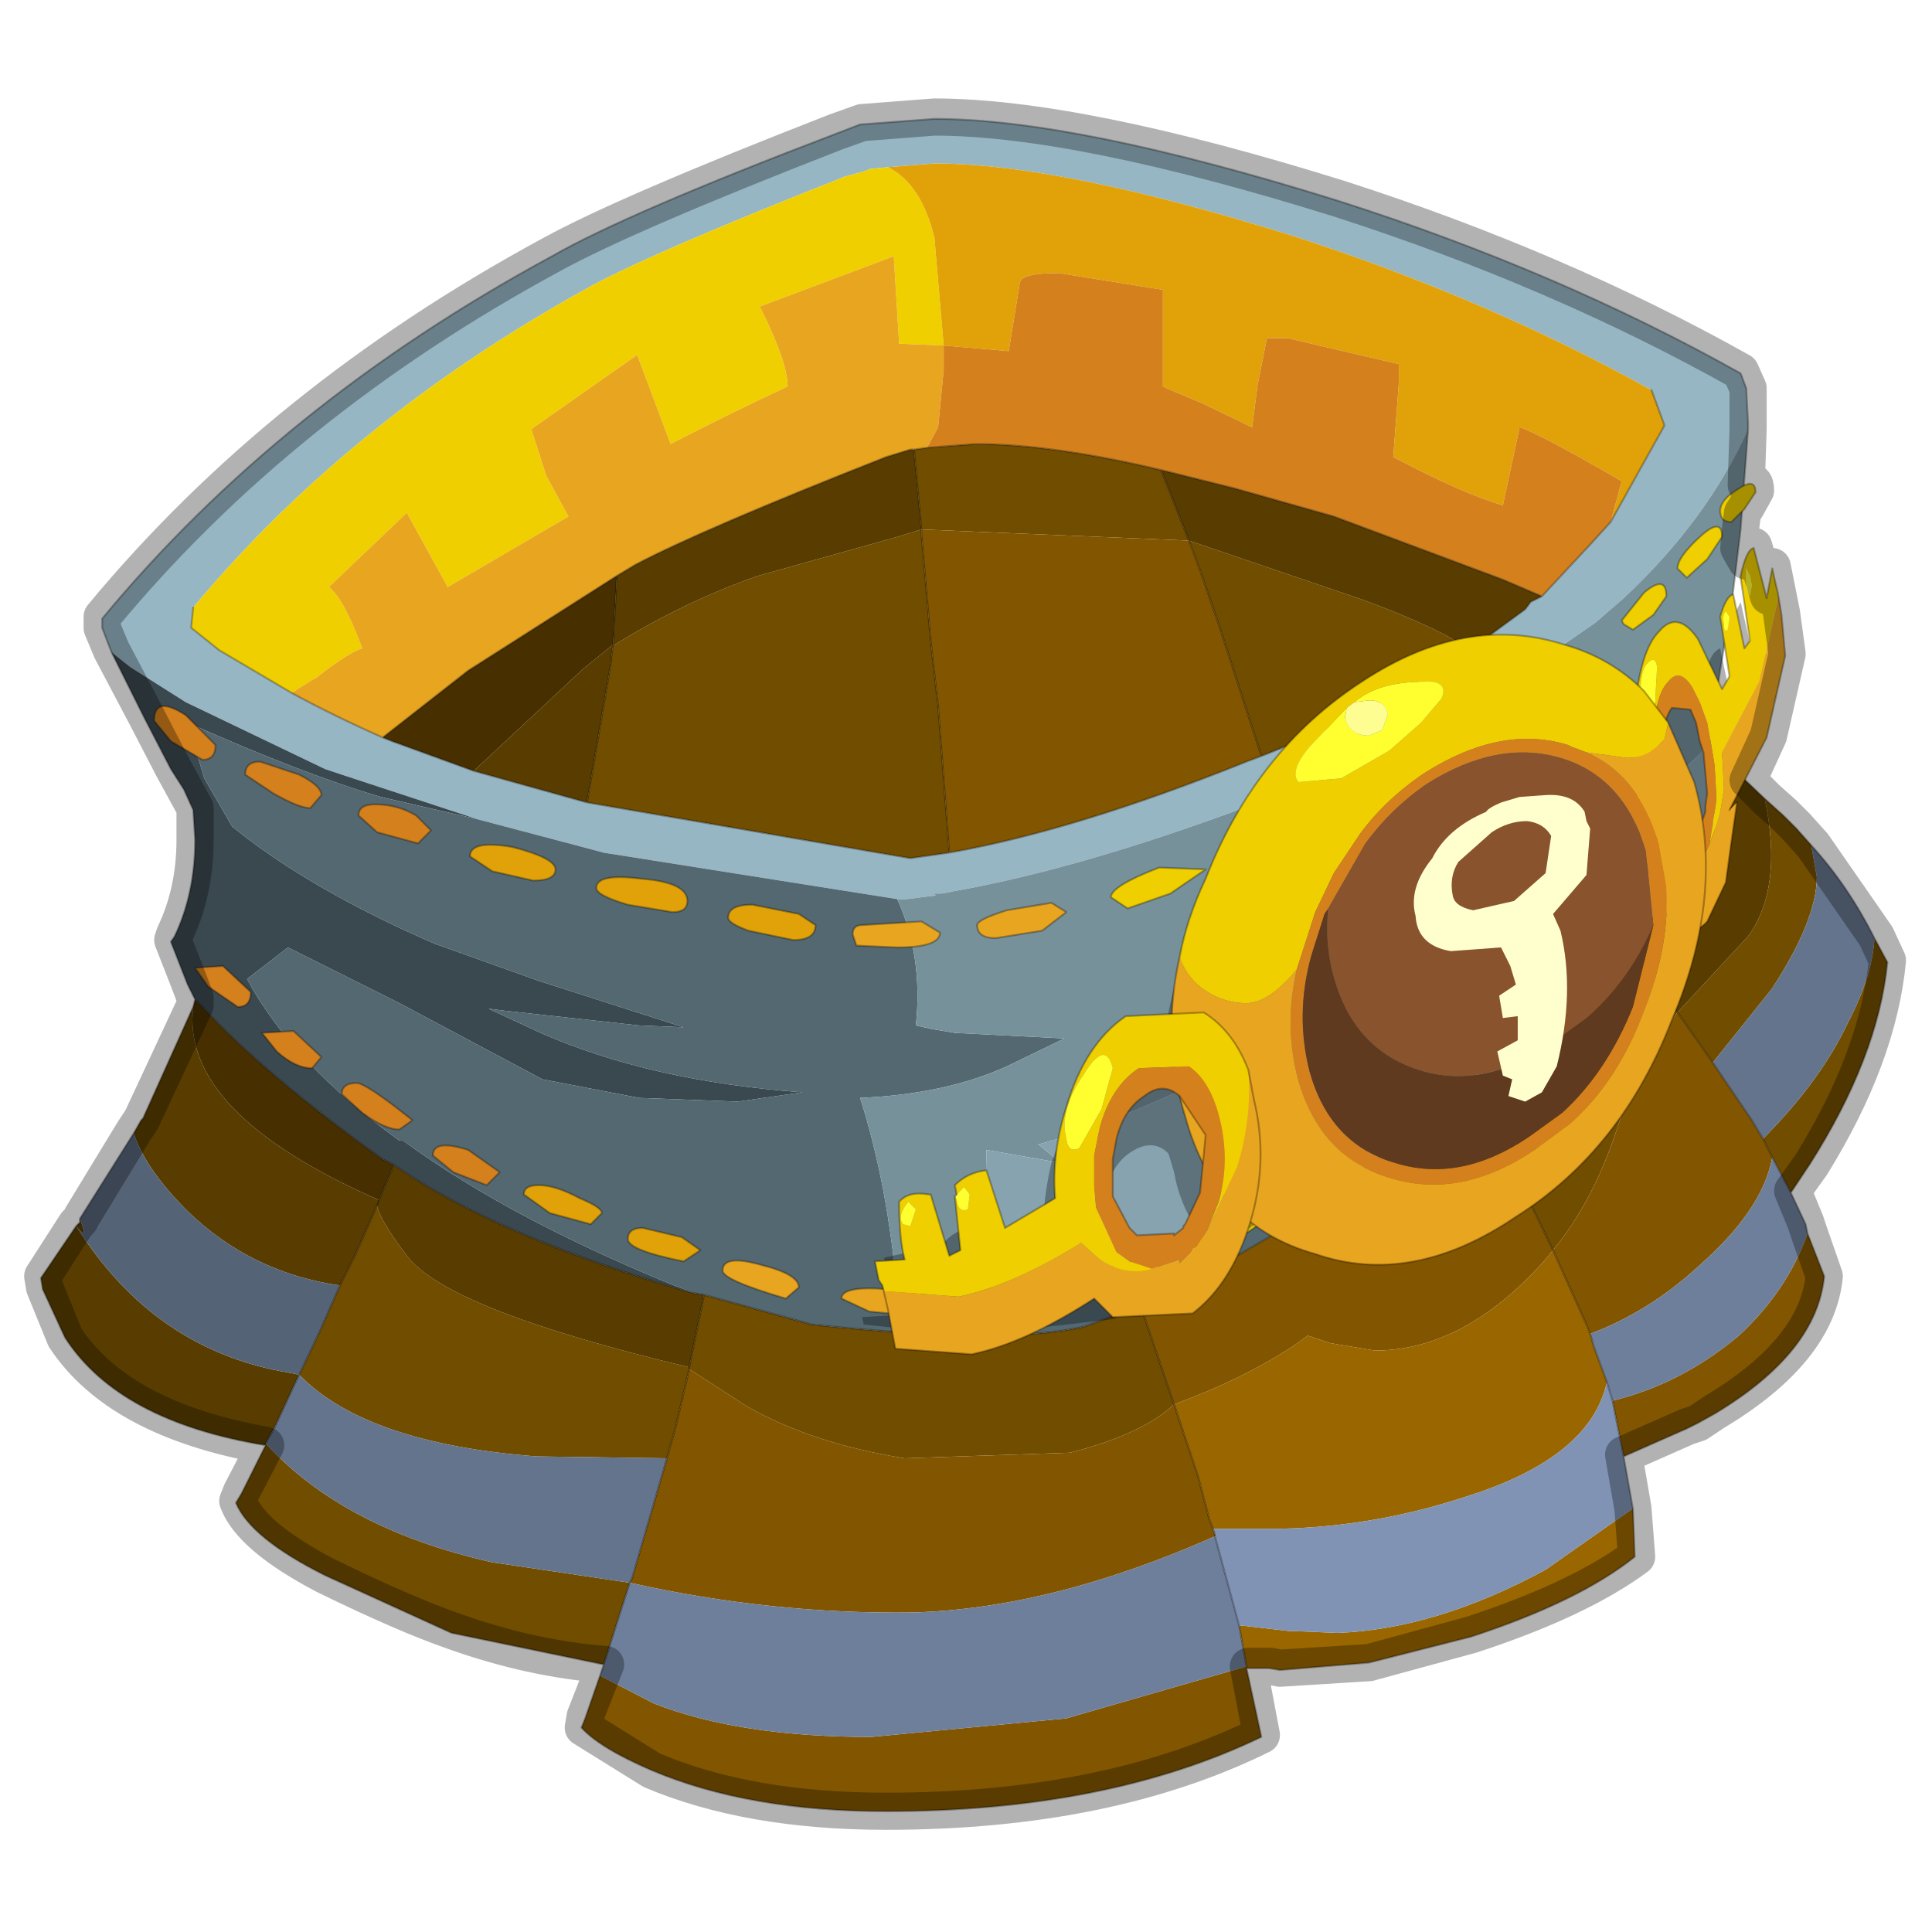 <?xml version="1.0" encoding="UTF-8" standalone="no"?>
<svg xmlns:xlink="http://www.w3.org/1999/xlink" height="520.0px" width="520.0px" xmlns="http://www.w3.org/2000/svg">
  <g transform="matrix(10.0, 0.0, 0.0, 10.0, 0.0, 0.0)">
    <use height="52.0" transform="matrix(1.0, 0.0, 0.0, 1.0, 0.0, 0.0)" width="52.0" xlink:href="#sprite0"/>
  </g>
  <defs>
    <g id="sprite0" transform="matrix(1.0, 0.0, 0.0, 1.0, 0.0, 0.0)">
      <use height="46.6" transform="matrix(1.0, 0.0, 0.0, 1.0, 0.65, 2.65)" width="50.65" xlink:href="#shape0"/>
      <use height="52.0" transform="matrix(1.0, 0.0, 0.0, 1.0, 0.0, 0.0)" width="52.0" xlink:href="#sprite1"/>
    </g>
    <g id="shape0" transform="matrix(1.0, 0.0, 0.0, 1.0, -0.65, -2.65)">
      <path d="M3.0 17.55 L2.75 16.9 2.75 16.7 2.75 16.65 Q7.55 10.85 14.85 6.9 16.85 5.75 22.5 3.6 L23.15 3.35 25.15 3.2 Q28.95 3.2 36.0 5.4 41.95 7.3 46.85 10.05 L47.0 10.45 47.05 11.4 47.05 11.55 Q45.95 14.0 43.7 16.1 L42.95 16.75 41.8 17.55 40.85 18.25 Q38.2 19.9 34.65 21.3 L34.25 21.45 Q29.3 23.35 25.6 24.0 L25.35 24.05 25.1 24.05 25.2 24.1 24.8 24.15 24.4 24.2 24.15 24.2 16.25 22.95 15.5 22.75 12.85 22.05 9.2 20.85 8.75 20.7 5.0 18.9 3.5 17.95 3.0 17.55 M23.9 4.5 L23.4 4.55 23.3 4.6 22.75 4.75 Q17.8 6.7 16.0 7.65 9.5 11.2 5.2 16.35 L5.15 16.85 5.15 16.9 5.9 17.5 7.85 18.65 Q8.95 19.25 10.3 19.85 L10.55 19.95 12.75 20.75 15.8 21.6 24.5 23.1 25.55 22.95 Q28.95 22.35 33.55 20.5 L33.95 20.35 Q37.15 19.1 39.55 17.5 L41.05 16.4 41.2 16.2 41.5 16.05 42.85 14.6 43.35 14.05 44.8 11.45 44.45 10.5 Q40.05 8.05 34.8 6.35 28.55 4.4 25.15 4.4 L23.9 4.5" fill="#96b6c4" fill-rule="evenodd" stroke="none"/>
      <path d="M5.2 16.35 Q9.5 11.2 16.0 7.65 17.8 6.7 22.75 4.75 L23.3 4.6 23.4 4.55 23.9 4.5 Q24.8 4.95 25.15 6.4 L25.4 9.3 24.2 9.25 24.05 6.8 24.05 6.9 20.45 8.25 Q21.2 9.75 21.2 10.4 19.6 11.15 18.05 11.95 L17.15 9.55 14.3 11.55 14.7 12.8 15.3 13.9 12.05 15.8 10.95 13.8 8.85 15.8 Q9.25 16.1 9.75 17.45 9.4 17.55 8.5 18.25 L8.4 18.3 7.85 18.65 5.9 17.5 5.15 16.9 5.15 16.85 5.2 16.35" fill="#efcf00" fill-rule="evenodd" stroke="none"/>
      <path d="M23.9 4.5 L25.15 4.4 Q28.55 4.4 34.8 6.35 40.05 8.05 44.45 10.5 L44.8 11.45 43.35 14.05 43.65 12.95 Q41.4 11.65 40.9 11.5 L40.45 13.6 Q39.4 13.3 37.5 12.3 L37.65 10.3 37.65 9.8 34.65 9.1 34.1 9.1 33.85 10.35 33.7 11.5 32.35 10.85 31.4 10.45 31.3 10.4 31.3 7.8 28.5 7.35 Q27.5 7.35 27.45 7.6 L27.15 9.45 25.4 9.3 25.15 6.4 Q24.8 4.95 23.9 4.5" fill="#e0a208" fill-rule="evenodd" stroke="none"/>
      <path d="M10.3 19.85 Q8.95 19.25 7.85 18.65 L8.4 18.3 8.5 18.25 Q9.4 17.55 9.75 17.45 9.25 16.1 8.85 15.8 L10.95 13.8 12.05 15.8 15.3 13.9 14.7 12.8 14.3 11.55 17.15 9.55 18.05 11.95 Q19.6 11.15 21.2 10.4 21.2 9.75 20.45 8.25 L24.05 6.9 24.05 6.8 24.2 9.25 25.4 9.3 25.4 9.95 25.25 11.5 24.95 12.05 24.6 12.1 24.5 12.1 23.85 12.3 Q18.9 14.25 17.1 15.2 L16.6 15.5 12.6 18.05 10.3 19.85" fill="#e8a520" fill-rule="evenodd" stroke="none"/>
      <path d="M43.35 14.05 L42.85 14.6 41.5 16.05 40.45 15.6 35.9 13.9 33.25 13.15 31.25 12.65 Q28.3 11.95 26.25 11.95 L24.95 12.05 25.25 11.5 25.4 9.95 25.4 9.3 27.15 9.45 27.45 7.6 Q27.5 7.35 28.5 7.35 L31.3 7.8 31.3 10.4 31.4 10.45 32.35 10.85 33.7 11.5 33.85 10.35 34.1 9.1 34.65 9.1 37.65 9.8 37.65 10.3 37.5 12.3 Q39.4 13.3 40.45 13.6 L40.9 11.5 Q41.4 11.65 43.65 12.95 L43.35 14.05" fill="#d4811d" fill-rule="evenodd" stroke="none"/>
      <path d="M47.5 21.5 L48.0 21.95 48.35 22.3 48.75 22.75 48.9 23.6 Q48.9 24.75 47.7 26.6 L46.1 28.6 45.15 27.25 47.05 25.2 Q48.0 23.9 47.5 21.5 M50.45 25.25 L50.8 25.9 Q50.55 28.45 48.7 31.35 L48.2 32.1 47.7 31.15 47.45 30.65 Q49.0 29.1 49.75 27.5 50.4 26.25 50.45 25.25 M16.25 44.8 L12.15 43.95 8.75 42.4 Q6.75 41.4 6.35 40.45 L6.5 40.2 7.15 38.9 7.15 38.85 Q9.25 41.15 13.25 42.05 L16.95 42.6 16.25 44.8 M39.55 17.5 Q37.15 19.1 33.95 20.35 L32.8 16.8 32.3 15.35 32.0 14.55 36.7 16.15 Q38.85 16.95 39.55 17.5 M25.55 22.95 L24.5 23.1 15.8 21.6 16.45 17.8 16.45 17.7 16.5 17.35 16.55 17.35 Q18.4 16.2 20.4 15.5 L24.15 14.45 24.8 14.25 24.6 12.1 24.95 12.05 26.25 11.95 Q28.3 11.95 31.25 12.65 L31.45 13.15 32.0 14.55 24.8 14.25 24.8 14.35 25.05 17.25 25.25 19.0 25.55 22.95 M40.0 29.25 L41.65 27.8 43.8 25.55 43.95 25.35 45.15 27.25 43.95 28.8 43.95 28.85 Q43.25 31.9 41.8 33.65 L41.05 32.1 39.6 29.6 40.0 29.25 M18.95 34.85 L20.95 35.4 21.85 35.65 Q27.1 36.2 29.2 35.7 L30.7 35.15 31.6 37.8 Q30.75 38.6 28.8 39.1 L24.35 39.25 Q21.85 38.85 20.1 37.85 L18.55 36.85 18.4 37.5 18.15 38.55 17.95 39.25 14.45 39.2 Q9.85 38.85 8.05 37.0 L8.15 36.8 8.6 35.85 9.15 34.6 9.2 34.5 9.55 33.8 10.15 32.45 Q10.2 32.8 10.95 33.8 12.05 35.25 18.55 36.8 L18.55 36.85 18.55 36.8 18.95 34.85" fill="#714d00" fill-rule="evenodd" stroke="none"/>
      <path d="M46.4 20.45 L47.5 21.5 Q48.0 23.9 47.05 25.2 L45.15 27.25 43.95 25.35 Q46.75 21.95 46.6 21.0 L46.55 20.85 46.4 20.45 M7.15 38.9 Q3.2 38.25 1.75 36.0 L1.15 34.7 1.1 34.4 2.05 33.0 2.15 32.9 2.15 32.8 Q2.4 33.45 2.05 33.0 4.15 36.35 7.8 36.95 L8.05 37.0 7.4 38.4 7.15 38.85 7.15 38.9 M3.6 30.5 L3.8 30.15 3.85 30.1 5.2 27.1 Q4.85 29.95 10.2 32.3 L10.6 31.35 Q13.4 33.3 18.65 34.8 L18.95 34.85 18.55 36.8 Q12.05 35.25 10.95 33.8 10.2 32.8 10.15 32.45 L9.55 33.8 9.2 34.5 9.15 34.6 Q6.75 34.25 5.05 32.6 3.9 31.45 3.6 30.5 M41.5 16.05 L41.2 16.2 41.05 16.4 39.55 17.5 Q38.85 16.95 36.7 16.15 L32.0 14.55 31.45 13.15 31.25 12.65 33.25 13.15 35.9 13.9 40.45 15.6 41.5 16.05 M15.8 21.6 L12.75 20.75 15.7 18.0 16.5 17.35 16.6 15.5 17.1 15.2 Q18.9 14.25 23.85 12.3 L24.5 12.1 24.6 12.1 24.8 14.25 24.15 14.45 20.4 15.5 Q18.4 16.2 16.55 17.35 L16.5 17.35 16.45 17.7 16.45 17.8 15.8 21.6 M10.2 32.3 L10.15 32.45 10.2 32.3" fill="#593d00" fill-rule="evenodd" stroke="none"/>
      <path d="M48.65 33.2 L49.1 34.35 Q48.9 36.4 46.15 38.05 L45.7 38.3 45.4 38.45 43.7 39.2 43.4 37.7 Q45.25 37.25 46.8 35.95 48.1 34.75 48.65 33.2 M33.55 44.9 L33.95 46.75 Q29.8 48.75 23.85 48.75 20.15 48.75 17.55 47.65 16.15 47.05 15.65 46.5 L15.75 46.25 16.15 45.1 17.6 45.85 Q19.9 46.75 23.45 46.75 L28.7 46.25 33.55 44.85 33.55 44.9 M33.95 20.35 L33.55 20.5 Q28.95 22.35 25.55 22.95 L25.25 19.0 25.05 17.25 24.8 14.35 24.8 14.25 32.0 14.55 32.3 15.35 32.8 16.8 33.95 20.35 M45.15 27.25 L46.1 28.6 47.15 30.15 47.45 30.65 47.7 31.15 Q47.45 32.55 45.75 34.05 44.4 35.3 42.8 35.9 L42.7 35.65 41.8 33.65 41.55 33.95 Q39.4 36.35 37.0 36.35 L35.8 36.15 35.2 35.95 34.85 36.2 Q33.5 37.1 31.6 37.8 L30.7 35.15 Q32.75 34.2 36.05 32.15 L39.6 29.6 41.05 32.1 41.8 33.65 Q43.25 31.9 43.95 28.85 L43.95 28.8 45.15 27.25 M16.95 42.6 L17.0 42.5 17.05 42.35 17.95 39.25 18.15 38.55 18.4 37.5 18.55 36.85 20.1 37.85 Q21.85 38.85 24.35 39.25 L28.8 39.1 Q30.75 38.6 31.6 37.8 L32.25 39.75 32.55 40.9 32.65 41.15 32.7 41.3 32.7 41.35 32.7 41.3 32.75 41.3 32.7 41.35 Q28.3 43.3 24.55 43.4 20.75 43.45 16.95 42.6 L17.7 42.65 16.95 42.6" fill="#825600" fill-rule="evenodd" stroke="none"/>
      <path d="M5.2 27.1 L5.25 26.9 5.3 26.95 5.45 27.1 Q7.1 28.9 10.3 31.2 L10.6 31.35 10.2 32.3 Q4.85 29.95 5.2 27.1 M12.75 20.75 L10.55 19.95 10.3 19.85 12.6 18.05 16.6 15.5 16.5 17.35 15.7 18.0 12.75 20.75" fill="#472f00" fill-rule="evenodd" stroke="none"/>
      <path d="M3.0 17.55 L3.5 17.95 5.0 18.9 8.75 20.7 9.2 20.85 12.85 22.05 10.25 21.45 Q8.2 20.85 5.05 19.45 L5.5 20.95 6.25 22.25 6.7 22.6 Q8.7 24.1 11.7 25.4 L14.5 26.4 18.4 27.65 17.2 27.6 13.55 27.2 13.15 27.15 14.55 27.8 Q17.5 29.1 21.6 29.4 L19.85 29.65 17.2 29.55 14.6 29.05 10.75 27.0 7.75 25.5 6.65 26.35 Q7.85 28.6 10.75 30.7 L10.85 30.7 Q13.85 32.9 18.65 34.8 13.4 33.3 10.6 31.35 L10.3 31.2 Q7.1 28.9 5.45 27.1 L5.3 26.95 5.25 26.9 5.05 26.5 4.6 25.35 4.7 25.2 Q5.25 24.05 5.25 22.6 L5.2 21.8 4.95 21.25 4.6 20.7 3.9 19.35 3.0 17.55" fill="#3a484f" fill-rule="evenodd" stroke="none"/>
      <path d="M12.85 22.05 L15.5 22.75 16.25 22.95 24.15 24.2 Q24.85 25.75 24.65 27.6 L25.1 27.7 25.7 27.8 28.65 27.95 27.1 28.7 Q25.45 29.45 23.15 29.55 23.9 31.9 24.15 34.85 L30.55 34.3 30.8 34.2 30.75 34.2 30.8 34.2 Q32.95 33.55 35.95 31.85 L39.6 29.55 40.0 29.25 39.6 29.6 36.05 32.15 Q32.75 34.2 30.7 35.15 L29.2 35.7 Q27.1 36.2 21.85 35.65 L20.95 35.4 18.95 34.85 18.65 34.8 Q13.85 32.9 10.85 30.7 L10.75 30.7 Q7.85 28.6 6.65 26.35 L7.75 25.5 10.75 27.0 14.6 29.05 17.2 29.55 19.85 29.65 21.6 29.4 Q17.5 29.1 14.55 27.8 L13.15 27.15 13.55 27.2 17.2 27.6 18.4 27.65 14.5 26.4 11.7 25.4 Q8.7 24.1 6.7 22.6 L6.25 22.25 5.5 20.95 5.05 19.45 Q8.2 20.85 10.25 21.45 L12.85 22.05" fill="#536871" fill-rule="evenodd" stroke="none"/>
      <path d="M24.15 24.2 L24.4 24.2 24.8 24.15 25.2 24.1 25.1 24.05 25.35 24.05 25.6 24.0 Q29.3 23.35 34.25 21.45 L34.65 21.3 Q38.2 19.9 40.85 18.25 L41.8 17.55 42.95 16.75 43.7 16.1 Q45.95 14.0 47.05 11.55 L46.85 14.25 46.65 15.9 46.25 18.35 46.1 19.05 46.05 19.3 45.9 19.9 45.8 20.25 44.8 21.2 42.55 23.15 Q39.4 25.75 33.5 28.55 29.75 30.35 27.95 30.8 L28.55 31.3 26.55 30.95 26.55 31.0 26.5 33.35 26.5 33.4 26.55 33.65 26.55 33.7 26.65 33.75 27.2 33.8 28.85 34.0 30.7 34.2 30.75 34.2 30.8 34.2 30.55 34.3 24.15 34.85 Q23.9 31.9 23.15 29.55 25.45 29.45 27.1 28.7 L28.65 27.95 25.7 27.8 25.1 27.7 24.65 27.6 Q24.85 25.75 24.15 24.2" fill="#77919b" fill-rule="evenodd" stroke="none"/>
      <path d="M46.05 19.3 L46.1 19.3 46.4 20.45 46.55 20.85 46.6 21.0 Q46.75 21.95 43.95 25.35 L43.8 25.55 41.65 27.8 40.0 29.25 39.6 29.55 35.95 31.85 Q32.95 33.55 30.8 34.2 L30.75 34.2 30.7 34.2 28.85 34.0 27.2 33.8 26.65 33.75 26.55 33.7 26.55 33.65 26.5 33.4 26.5 33.35 26.55 31.0 26.55 30.95 28.55 31.3 27.95 30.8 Q29.75 30.35 33.5 28.55 39.4 25.75 42.55 23.15 L44.8 21.2 45.8 20.25 45.9 19.9 46.05 19.3" fill="#87a3b0" fill-rule="evenodd" stroke="none"/>
      <path d="M48.75 22.75 Q49.75 23.85 50.45 25.25 50.4 26.25 49.75 27.5 49.0 29.1 47.45 30.65 L47.15 30.15 46.1 28.6 47.7 26.6 Q48.9 24.75 48.9 23.6 L48.75 22.75 M7.15 38.85 L7.4 38.4 8.05 37.0 Q9.85 38.85 14.45 39.2 L17.95 39.25 17.05 42.35 17.0 42.5 16.95 42.6 13.25 42.05 Q9.25 41.15 7.15 38.85" fill="#64748d" fill-rule="evenodd" stroke="none"/>
      <path d="M2.15 32.8 L3.6 30.5 Q3.9 31.45 5.05 32.6 6.75 34.25 9.15 34.6 L8.6 35.85 8.15 36.8 8.05 37.0 7.8 36.95 Q4.15 36.35 2.05 33.0 2.4 33.45 2.15 32.8" fill="#556377" fill-rule="evenodd" stroke="none"/>
      <path d="M48.2 32.1 L48.6 32.95 48.65 33.2 Q48.1 34.75 46.8 35.95 45.25 37.25 43.4 37.7 L43.25 37.2 42.9 36.25 42.8 35.9 Q44.4 35.3 45.75 34.05 47.45 32.55 47.7 31.15 L48.2 32.1 M16.15 45.1 L16.25 44.8 16.95 42.6 17.7 42.65 16.95 42.6 Q20.75 43.45 24.55 43.4 28.3 43.3 32.7 41.35 L33.35 43.75 33.55 44.85 28.7 46.25 23.45 46.75 Q19.9 46.75 17.6 45.85 L16.15 45.1" fill="#6e7f9c" fill-rule="evenodd" stroke="none"/>
      <path d="M43.95 40.6 L44.0 41.9 Q42.5 43.1 39.6 44.05 L36.85 44.75 34.45 44.95 34.15 44.9 33.55 44.9 33.55 44.85 33.35 43.75 33.4 43.75 34.7 43.9 34.8 43.9 36.0 43.95 Q38.65 43.85 41.6 42.25 L43.95 40.6 M41.8 33.65 L42.7 35.65 42.8 35.9 42.9 36.25 43.25 37.2 Q42.8 39.25 39.4 40.3 36.8 41.15 34.1 41.15 L32.65 41.15 32.55 40.9 32.25 39.75 31.6 37.8 Q33.5 37.1 34.85 36.2 L35.2 35.95 35.8 36.15 37.0 36.35 Q39.4 36.35 41.55 33.95 L41.8 33.65" fill="#996600" fill-rule="evenodd" stroke="none"/>
      <path d="M43.7 39.2 L43.95 40.6 41.6 42.25 Q38.65 43.85 36.0 43.95 L34.8 43.9 34.7 43.9 33.4 43.75 33.35 43.75 32.7 41.35 32.75 41.3 32.7 41.3 32.65 41.15 34.1 41.15 Q36.8 41.15 39.4 40.3 42.8 39.25 43.25 37.2 L43.4 37.7 43.7 39.2" fill="#8093b5" fill-rule="evenodd" stroke="none"/>
      <path d="M47.05 11.55 L47.05 11.4 47.0 10.45 46.85 10.05 Q41.95 7.3 36.0 5.4 28.95 3.2 25.15 3.2 L23.15 3.35 22.5 3.6 Q16.85 5.75 14.85 6.9 7.55 10.85 2.75 16.65 L2.75 16.7 2.75 16.9 3.0 17.55 M47.05 11.55 L46.85 14.25 46.65 15.9 46.25 18.35 46.1 19.05 46.05 19.3 M46.4 20.45 L47.5 21.5 48.0 21.95 48.35 22.3 48.75 22.75 Q49.75 23.85 50.45 25.25 L50.8 25.9 Q50.55 28.45 48.7 31.35 L48.2 32.1 48.6 32.95 48.65 33.2 49.1 34.35 Q48.9 36.4 46.15 38.05 L45.7 38.3 45.4 38.45 43.7 39.2 43.95 40.6 44.0 41.9 Q42.5 43.1 39.6 44.05 L36.85 44.75 34.45 44.95 34.15 44.9 33.55 44.9 33.95 46.75 Q29.8 48.75 23.85 48.75 20.15 48.75 17.55 47.65 16.15 47.05 15.65 46.5 L15.75 46.25 16.15 45.1 16.25 44.8 12.15 43.95 8.75 42.4 Q6.75 41.4 6.35 40.45 L6.5 40.2 7.15 38.9 Q3.2 38.25 1.75 36.0 L1.15 34.7 1.1 34.4 2.05 33.0 2.15 32.9 2.15 32.8 3.6 30.5 3.8 30.15 3.85 30.1 5.2 27.1 5.25 26.9 5.05 26.5 4.6 25.35 4.7 25.2 Q5.25 24.05 5.25 22.6 L5.2 21.8 4.95 21.25 4.6 20.7 3.9 19.35 3.0 17.55 M44.45 10.5 L44.8 11.45 43.35 14.05 42.85 14.6 41.5 16.05 41.2 16.2 41.05 16.4 39.55 17.5 Q37.15 19.1 33.95 20.35 L33.55 20.5 Q28.95 22.35 25.55 22.95 L24.5 23.1 15.8 21.6 12.75 20.75 10.55 19.95 10.3 19.85 Q8.95 19.25 7.85 18.65 L5.9 17.5 5.15 16.9 5.15 16.85 5.2 16.35 M24.95 12.05 L26.25 11.95 Q28.3 11.95 31.25 12.65 L33.25 13.15 35.9 13.9 40.45 15.6 41.5 16.05 M24.6 12.1 L24.95 12.05 M24.8 14.25 L24.6 12.1 24.5 12.1 23.85 12.3 Q18.9 14.25 17.1 15.2 L16.6 15.5 16.5 17.35 16.45 17.7 16.45 17.8 15.8 21.6 M24.8 14.25 L24.8 14.35 25.05 17.25 25.25 19.0 25.55 22.95 M16.6 15.5 L12.6 18.05 10.3 19.85 M32.0 14.55 L32.3 15.35 32.8 16.8 33.95 20.35 M31.25 12.65 L31.45 13.15 32.0 14.55 M40.0 29.25 L41.65 27.8 43.8 25.55 43.95 25.35 Q46.75 21.95 46.6 21.0 L46.55 20.85 46.4 20.45 M43.95 25.35 L45.15 27.25 46.1 28.6 47.15 30.15 47.45 30.65 47.7 31.15 48.2 32.1 M5.25 26.9 L5.3 26.95 5.45 27.1 Q7.1 28.9 10.3 31.2 L10.6 31.35 Q13.4 33.3 18.65 34.8 L18.95 34.85 20.95 35.4 21.85 35.65 Q27.1 36.2 29.2 35.7 L30.7 35.15 Q32.75 34.2 36.05 32.15 L39.6 29.6 40.0 29.25 M8.05 37.0 L8.15 36.8 8.6 35.85 9.15 34.6 9.2 34.5 9.55 33.8 10.15 32.45 10.2 32.3 M8.05 37.0 L7.4 38.4 7.15 38.85 7.15 38.9 M16.95 42.6 L17.0 42.5 17.05 42.35 17.95 39.25 M39.6 29.6 L41.05 32.1 41.8 33.65 42.7 35.65 42.8 35.9 42.9 36.25 43.25 37.2 43.4 37.7 43.7 39.2 M30.7 35.15 L31.6 37.8 32.25 39.75 32.55 40.9 32.65 41.15 M32.7 41.3 L32.7 41.35 33.35 43.75 33.55 44.85 33.55 44.9 M32.7 41.3 L32.65 41.15 M10.6 31.35 L10.2 32.3 M18.55 36.85 L18.4 37.5 18.15 38.55 17.95 39.25 M18.55 36.8 L18.55 36.85 M18.55 36.8 L18.95 34.85 M16.95 42.6 L16.25 44.8" fill="none" stroke="#000000" stroke-linecap="round" stroke-linejoin="round" stroke-opacity="0.302" stroke-width="0.05"/>
      <path d="M47.25 13.25 L46.95 13.7 46.6 14.05 Q46.3 14.05 46.3 13.75 46.3 13.45 46.8 13.15 47.25 12.85 47.25 13.25 M44.85 16.05 L44.5 16.55 43.95 16.95 43.7 16.8 43.65 16.7 44.25 15.95 Q44.85 15.45 44.85 16.05 M45.95 15.05 L45.4 15.55 45.15 15.3 Q45.15 15.0 45.75 14.45 46.35 13.9 46.35 14.45 L45.95 15.05 M32.45 23.4 L31.5 24.05 30.35 24.45 29.9 24.15 Q29.9 23.85 31.2 23.35 L32.45 23.4 M34.9 31.85 Q34.9 31.55 35.75 31.2 36.5 30.8 36.5 31.2 35.6 32.15 35.15 32.15 L34.9 31.85 M30.55 34.65 L29.7 34.8 Q29.35 34.8 29.35 34.55 29.35 34.25 30.25 34.0 31.2 33.75 31.2 34.15 L30.55 34.65 M32.25 33.65 L32.2 33.5 Q32.2 33.3 33.15 32.8 34.1 32.35 34.1 32.8 32.8 33.75 32.4 33.75 L32.25 33.65" fill="#efcf00" fill-rule="evenodd" stroke="none"/>
      <path d="M10.15 22.4 L9.65 21.95 Q9.65 21.65 10.1 21.65 10.7 21.65 11.2 21.95 L11.6 22.35 11.25 22.7 10.15 22.4 M7.0 20.5 L8.05 20.85 Q8.65 21.15 8.65 21.4 L8.35 21.75 Q8.05 21.75 7.35 21.35 L6.6 20.85 Q6.6 20.5 7.0 20.5 M4.6 19.95 L4.15 19.4 Q4.15 18.7 5.0 19.25 L5.8 20.05 Q5.8 20.45 5.45 20.45 L4.6 19.95 M6.4 27.1 L5.6 26.55 5.25 26.05 6.0 26.0 6.75 26.7 Q6.75 27.1 6.4 27.1 M8.4 28.75 Q7.95 28.75 7.45 28.3 L7.05 27.8 7.9 27.75 8.65 28.45 8.4 28.75 M9.2 29.45 Q9.2 29.15 9.6 29.15 9.85 29.15 11.1 30.15 L10.75 30.4 Q10.35 30.4 9.75 29.95 L9.2 29.45 M13.45 31.55 L13.1 31.9 12.2 31.55 11.65 31.1 Q11.65 30.65 12.6 30.95 L13.45 31.55" fill="#d4811d" fill-rule="evenodd" stroke="none"/>
      <path d="M13.8 22.8 Q14.95 23.1 14.95 23.4 14.95 23.7 14.35 23.7 L13.25 23.45 12.65 23.05 Q12.65 22.6 13.8 22.8 M18.1 24.55 L16.9 24.35 Q16.05 24.1 16.05 23.9 16.05 23.5 17.25 23.65 18.5 23.75 18.5 24.25 18.5 24.55 18.1 24.55 M19.6 24.7 Q19.6 24.35 20.25 24.35 L21.5 24.6 21.95 24.9 Q21.95 25.3 21.35 25.3 L20.15 25.05 Q19.6 24.85 19.6 24.7 M15.9 32.95 L14.8 32.65 14.1 32.15 Q14.1 31.9 14.5 31.9 14.95 31.9 15.6 32.25 16.2 32.5 16.2 32.65 L15.9 32.95 M18.85 33.65 L18.4 33.95 Q16.9 33.65 16.9 33.35 16.9 33.05 17.3 33.05 L18.35 33.3 18.85 33.65" fill="#e0a208" fill-rule="evenodd" stroke="none"/>
      <path d="M23.2 24.9 L24.8 24.8 25.3 25.1 Q25.3 25.5 24.15 25.5 L23.05 25.45 22.95 25.15 Q22.95 24.9 23.2 24.9 M28.7 24.55 L28.05 25.05 26.8 25.25 Q26.3 25.25 26.3 24.9 26.3 24.75 27.1 24.5 L28.3 24.3 28.7 24.55 M22.65 34.95 Q22.65 34.6 23.9 34.7 25.1 34.8 25.1 35.05 25.1 35.4 24.5 35.4 L23.4 35.3 22.65 34.95 M21.5 34.65 L21.15 34.95 Q19.45 34.45 19.45 34.2 19.45 33.75 20.5 34.05 21.5 34.3 21.5 34.65 M27.75 34.85 L27.15 35.3 26.25 35.45 Q25.9 35.45 25.9 35.25 25.9 35.0 26.55 34.8 L27.5 34.65 27.75 34.85" fill="#e8a520" fill-rule="evenodd" stroke="none"/>
      <path d="M10.15 22.4 L9.65 21.95 Q9.65 21.65 10.1 21.65 10.7 21.65 11.2 21.95 L11.6 22.35 11.25 22.7 10.15 22.4 M13.8 22.8 Q14.95 23.1 14.95 23.4 14.95 23.7 14.35 23.7 L13.25 23.45 12.65 23.05 Q12.65 22.6 13.8 22.8 M18.1 24.55 L16.9 24.35 Q16.05 24.1 16.05 23.9 16.05 23.5 17.25 23.65 18.5 23.75 18.5 24.25 18.5 24.55 18.1 24.55 M23.2 24.9 L24.8 24.8 25.3 25.1 Q25.3 25.5 24.15 25.5 L23.05 25.45 22.95 25.15 Q22.95 24.9 23.2 24.9 M19.6 24.7 Q19.6 24.35 20.25 24.35 L21.5 24.6 21.95 24.9 Q21.95 25.3 21.35 25.3 L20.15 25.05 Q19.6 24.85 19.6 24.7 M28.7 24.55 L28.05 25.05 26.8 25.25 Q26.3 25.25 26.3 24.9 26.3 24.75 27.1 24.5 L28.3 24.3 28.7 24.55 M47.25 13.25 L46.95 13.7 46.6 14.05 Q46.3 14.05 46.3 13.75 46.3 13.45 46.8 13.15 47.25 12.85 47.25 13.25 M44.85 16.05 L44.5 16.55 43.95 16.95 43.7 16.8 43.65 16.7 44.25 15.95 Q44.85 15.45 44.85 16.05 M45.95 15.05 L45.4 15.55 45.15 15.3 Q45.15 15.0 45.75 14.45 46.35 13.9 46.35 14.45 L45.95 15.05 M32.45 23.4 L31.5 24.05 30.35 24.45 29.9 24.15 Q29.9 23.85 31.2 23.35 L32.45 23.4 M7.0 20.5 L8.05 20.85 Q8.65 21.15 8.65 21.4 L8.35 21.75 Q8.05 21.75 7.35 21.35 L6.6 20.85 Q6.6 20.5 7.0 20.5 M4.6 19.95 L4.15 19.4 Q4.15 18.7 5.0 19.25 L5.8 20.05 Q5.8 20.45 5.45 20.45 L4.6 19.95 M6.4 27.1 L5.6 26.55 5.25 26.05 6.0 26.0 6.75 26.7 Q6.75 27.1 6.4 27.1 M8.4 28.75 Q7.95 28.75 7.45 28.3 L7.05 27.8 7.9 27.75 8.65 28.45 8.4 28.75 M9.2 29.45 Q9.2 29.15 9.6 29.15 9.85 29.15 11.1 30.15 L10.75 30.4 Q10.35 30.4 9.75 29.95 L9.2 29.45 M34.9 31.85 Q34.9 31.55 35.75 31.2 36.5 30.8 36.5 31.2 35.6 32.15 35.15 32.15 L34.9 31.85 M30.55 34.65 L29.7 34.8 Q29.35 34.8 29.35 34.55 29.35 34.25 30.25 34.0 31.2 33.75 31.2 34.15 L30.55 34.65 M32.25 33.65 L32.2 33.5 Q32.2 33.3 33.15 32.8 34.1 32.35 34.1 32.8 32.8 33.75 32.4 33.75 L32.25 33.65 M22.65 34.95 Q22.65 34.6 23.9 34.7 25.1 34.8 25.1 35.05 25.1 35.4 24.5 35.4 L23.4 35.3 22.65 34.95 M21.5 34.65 L21.15 34.95 Q19.45 34.45 19.45 34.2 19.45 33.75 20.5 34.05 21.5 34.3 21.5 34.65 M27.75 34.85 L27.15 35.3 26.25 35.45 Q25.9 35.45 25.9 35.25 25.9 35.0 26.55 34.8 L27.5 34.65 27.75 34.85 M15.9 32.95 L14.8 32.65 14.1 32.15 Q14.1 31.9 14.5 31.9 14.95 31.9 15.6 32.25 16.2 32.5 16.2 32.65 L15.9 32.95 M13.45 31.55 L13.1 31.9 12.2 31.55 11.65 31.1 Q11.65 30.65 12.6 30.95 L13.45 31.55 M18.85 33.65 L18.4 33.95 Q16.9 33.65 16.9 33.35 16.9 33.05 17.3 33.05 L18.35 33.3 18.85 33.65" fill="none" stroke="#000000" stroke-linecap="round" stroke-linejoin="round" stroke-opacity="0.302" stroke-width="0.05"/>
      <path d="M31.45 27.25 Q31.65 26.2 32.15 25.15 33.5 21.7 36.35 19.85 39.15 18.0 41.75 18.85 42.85 19.15 43.75 19.9 43.9 18.9 44.3 18.5 44.8 17.9 45.35 18.65 L45.95 20.0 46.2 19.7 45.95 18.0 Q46.05 17.55 46.3 17.45 L46.6 18.9 46.8 18.75 46.5 16.95 46.5 16.9 46.85 16.2 47.15 17.55 47.4 16.8 47.45 17.25 47.6 18.0 47.7 18.4 47.05 20.25 Q46.8 21.15 45.75 22.7 L45.6 23.0 45.55 22.85 45.5 21.7 45.4 21.4 45.3 20.85 45.15 20.6 44.65 20.55 44.5 20.85 44.6 20.95 45.3 22.6 45.45 23.2 44.0 25.3 41.15 27.8 37.9 30.3 34.2 32.65 32.95 33.55 31.75 34.2 32.0 33.65 32.2 33.05 Q31.75 32.4 31.6 31.55 L31.45 31.05 31.4 31.0 Q31.0 30.65 30.45 31.0 29.9 31.35 29.75 32.15 L29.6 32.7 29.6 33.25 29.6 33.7 Q29.75 34.25 30.05 34.6 L30.3 34.8 30.7 34.9 30.0 35.5 26.1 35.95 23.25 35.65 23.2 35.45 24.05 35.4 23.85 34.5 23.8 33.85 24.7 33.65 24.75 33.65 25.2 35.35 25.55 35.2 Q25.4 34.75 25.4 33.7 L25.4 33.65 25.4 33.45 Q25.75 33.05 26.25 33.05 L26.7 34.6 28.1 33.75 Q28.0 32.55 28.3 31.3 28.85 29.6 30.0 28.9 30.6 28.4 31.2 28.45 L31.45 27.25" fill="#000000" fill-opacity="0.302" fill-rule="evenodd" stroke="none"/>
      <path d="M44.05 21.5 L44.0 19.1 Q44.15 17.5 44.65 17.0 45.15 16.4 45.7 17.2 L46.35 18.55 46.55 18.2 46.3 16.6 Q46.45 16.05 46.65 16.0 L46.95 17.45 47.1 17.25 46.85 15.55 46.85 15.5 Q47.0 14.8 47.2 14.75 L47.55 16.1 47.7 15.3 47.8 15.75 47.85 15.95 47.85 16.15 47.35 18.35 46.35 20.25 46.4 21.25 46.3 21.85 46.2 22.2 46.0 22.75 46.1 22.2 46.1 22.1 46.15 21.85 46.2 21.5 46.15 20.6 46.05 20.0 45.95 19.45 45.75 18.9 45.55 18.5 Q45.2 17.95 44.9 18.35 44.55 18.7 44.5 19.8 44.35 20.8 44.55 21.8 L44.6 22.05 Q44.75 22.9 45.05 23.3 L45.35 23.5 Q45.05 23.6 44.65 23.15 L44.6 23.1 Q44.25 22.55 44.05 21.5 M46.5 16.95 L46.55 16.6 46.45 16.45 Q46.35 16.55 46.4 16.8 46.4 17.05 46.5 16.95 M47.1 16.05 L47.15 15.75 47.1 15.5 47.0 15.3 47.0 15.8 47.05 15.95 47.1 16.05 M44.15 18.75 L44.1 19.7 44.1 19.9 44.25 19.95 44.55 18.9 44.6 17.95 Q44.55 17.6 44.3 17.9 44.15 18.1 44.15 18.75" fill="#efcf00" fill-rule="evenodd" stroke="none"/>
      <path d="M47.1 16.05 L47.05 15.95 47.0 15.8 47.0 15.3 47.1 15.5 47.15 15.75 47.1 16.05 M46.5 16.95 Q46.4 17.05 46.4 16.8 46.35 16.55 46.45 16.45 L46.55 16.6 46.5 16.95 M44.15 18.75 Q44.15 18.1 44.3 17.9 44.55 17.6 44.6 17.95 L44.55 18.9 44.25 19.95 44.1 19.9 44.1 19.7 44.15 18.75" fill="#ffff2f" fill-rule="evenodd" stroke="none"/>
      <path d="M45.35 23.5 L45.05 23.3 Q44.75 22.9 44.6 22.05 L44.55 21.8 Q44.35 20.8 44.5 19.8 44.55 18.7 44.9 18.35 45.2 17.95 45.55 18.5 L45.75 18.9 45.95 19.45 46.05 20.0 46.15 20.6 46.2 21.5 46.15 21.85 46.1 22.1 46.1 22.2 46.0 22.75 45.7 23.4 45.75 23.5 Q45.7 23.45 45.6 23.55 L45.55 23.55 45.35 23.5 M45.5 19.1 L45.0 19.05 Q44.8 19.3 44.7 20.05 L44.8 21.55 44.9 21.95 Q44.95 22.4 45.15 22.6 L45.4 22.8 45.45 22.75 45.45 22.8 45.6 22.75 45.6 22.7 45.9 21.85 45.9 21.7 45.95 21.35 45.85 20.25 45.75 19.95 45.65 19.45 45.5 19.1" fill="#d4811d" fill-rule="evenodd" stroke="none"/>
      <path d="M44.05 21.5 Q44.25 22.55 44.6 23.1 L44.65 23.15 Q45.05 23.6 45.35 23.5 L45.55 23.55 45.6 23.55 Q45.7 23.45 45.75 23.5 L45.7 23.4 46.0 22.75 46.2 22.2 46.3 21.85 46.4 21.25 46.35 20.25 47.35 18.35 47.85 16.15 47.85 15.95 47.95 16.55 48.05 17.65 47.55 19.85 46.55 21.8 46.75 21.6 46.6 22.65 46.45 23.75 45.95 24.8 Q45.45 25.35 44.9 24.7 L44.65 24.15 Q44.3 23.45 44.1 22.25 L44.05 21.5" fill="#e8a520" fill-rule="evenodd" stroke="none"/>
      <path d="M47.85 15.95 L47.8 15.75 47.7 15.3 47.55 16.1 47.2 14.75 Q47.0 14.8 46.85 15.5 L46.85 15.55 47.1 17.25 46.95 17.45 46.65 16.0 Q46.45 16.05 46.3 16.6 L46.55 18.2 46.35 18.55 45.7 17.2 Q45.15 16.4 44.65 17.0 44.15 17.5 44.0 19.1 L44.05 21.5 M47.85 15.95 L47.95 16.55 48.05 17.65 47.55 19.85 46.55 21.8 M46.75 21.6 L46.6 22.65 46.45 23.75 45.95 24.8 Q45.45 25.35 44.9 24.7 L44.65 24.15 Q44.3 23.45 44.1 22.25 L44.05 21.5 M45.5 19.1 L45.0 19.05 Q44.8 19.3 44.7 20.05 L44.8 21.55 44.9 21.95 Q44.95 22.4 45.15 22.6 L45.4 22.8 45.45 22.75 45.45 22.8 45.6 22.75 45.6 22.7 45.9 21.85 45.9 21.7 45.95 21.35 45.85 20.25 45.75 19.95 45.65 19.45 45.5 19.1" fill="none" stroke="#000000" stroke-linecap="round" stroke-linejoin="round" stroke-opacity="0.302" stroke-width="0.05"/>
      <path d="M36.45 18.9 L36.25 19.05 35.25 20.1 Q34.7 20.75 34.95 21.05 L36.1 20.95 37.4 20.2 38.25 19.45 38.8 18.8 Q39.0 18.3 38.3 18.35 37.1 18.35 36.45 18.9 M42.7 20.25 L42.3 20.1 42.2 20.05 Q40.4 19.5 38.35 20.8 37.3 21.5 36.6 22.45 L35.9 23.5 35.4 24.55 34.9 26.1 Q34.15 27.0 33.55 27.0 32.9 27.0 32.35 26.6 31.9 26.25 31.75 25.75 31.95 24.7 32.45 23.65 33.8 20.2 36.65 18.35 39.45 16.5 42.1 17.35 43.35 17.7 44.25 18.6 L44.9 19.45 44.8 19.9 44.6 20.1 Q44.25 20.4 43.8 20.4 L42.7 20.25" fill="#efcf00" fill-rule="evenodd" stroke="none"/>
      <path d="M36.45 18.9 Q37.1 18.35 38.3 18.35 39.0 18.3 38.8 18.8 L38.25 19.45 37.4 20.2 36.1 20.95 34.95 21.05 Q34.7 20.75 35.25 20.1 L36.25 19.05 36.2 19.3 Q36.3 19.8 36.85 19.8 L37.2 19.65 37.35 19.25 Q37.3 18.85 36.85 18.85 L36.45 18.9" fill="#ffff2f" fill-rule="evenodd" stroke="none"/>
      <path d="M36.25 19.05 L36.45 18.9 36.85 18.85 Q37.3 18.85 37.35 19.25 L37.2 19.65 36.85 19.8 Q36.3 19.8 36.2 19.3 L36.25 19.05" fill="#fefd92" fill-rule="evenodd" stroke="none"/>
      <path d="M35.75 24.45 L35.65 24.6 35.3 25.7 Q34.85 27.3 35.25 28.85 35.8 30.8 37.55 31.3 39.3 31.85 41.15 30.6 L42.05 29.95 Q43.25 28.85 43.95 27.1 L44.5 24.9 44.3 22.9 Q43.7 20.9 42.0 20.4 40.3 19.9 38.4 21.1 37.45 21.75 36.75 22.7 L35.75 24.45 M34.9 26.1 L35.4 24.55 35.9 23.5 36.6 22.45 Q37.3 21.5 38.35 20.8 40.4 19.5 42.2 20.05 L42.3 20.1 42.7 20.25 Q44.1 20.85 44.65 22.7 L44.85 23.85 Q44.95 25.45 44.25 27.2 43.55 29.1 42.25 30.25 L41.3 30.95 Q39.3 32.3 37.4 31.7 35.55 31.15 34.95 29.1 34.55 27.65 34.9 26.1" fill="#d4811d" fill-rule="evenodd" stroke="none"/>
      <path d="M44.5 24.9 L43.95 27.1 Q43.25 28.85 42.05 29.95 L41.15 30.6 Q39.3 31.85 37.55 31.3 35.8 30.8 35.25 28.85 34.85 27.3 35.3 25.7 L35.65 24.6 35.75 24.45 Q35.65 25.4 35.9 26.3 36.45 28.25 38.2 28.8 39.95 29.35 41.8 28.05 L42.7 27.4 Q43.85 26.4 44.5 24.9" fill="#5f3a1f" fill-rule="evenodd" stroke="none"/>
      <path d="M35.75 24.45 L36.75 22.7 Q37.45 21.75 38.4 21.1 40.3 19.9 42.0 20.4 43.7 20.9 44.3 22.9 L44.5 24.9 Q43.85 26.4 42.7 27.4 L41.8 28.05 Q39.95 29.35 38.2 28.8 36.45 28.25 35.9 26.3 35.65 25.4 35.75 24.45" fill="#88532d" fill-rule="evenodd" stroke="none"/>
      <path d="M42.7 20.25 L43.8 20.4 Q44.25 20.4 44.6 20.1 L44.8 19.9 44.9 19.45 45.6 21.05 Q46.45 24.05 45.0 27.45 43.65 30.95 40.8 32.75 38.0 34.65 35.4 33.75 32.7 33.0 31.9 30.05 31.25 27.95 31.75 25.75 31.9 26.25 32.35 26.6 32.9 27.0 33.55 27.0 34.15 27.0 34.9 26.1 34.55 27.65 34.95 29.1 35.55 31.15 37.4 31.7 39.3 32.3 41.3 30.95 L42.25 30.25 Q43.55 29.1 44.25 27.2 44.95 25.45 44.85 23.85 L44.65 22.7 Q44.1 20.85 42.7 20.25" fill="#e8a520" fill-rule="evenodd" stroke="none"/>
      <path d="M44.9 19.45 L44.25 18.6 Q43.35 17.7 42.1 17.35 39.45 16.5 36.65 18.35 33.8 20.2 32.45 23.65 31.95 24.7 31.75 25.75 M44.9 19.45 L45.6 21.05 Q46.45 24.05 45.0 27.45 43.65 30.95 40.8 32.75 38.0 34.65 35.4 33.75 32.7 33.0 31.9 30.05 31.25 27.95 31.75 25.75" fill="none" stroke="#000000" stroke-linecap="round" stroke-linejoin="round" stroke-opacity="0.302" stroke-width="0.05"/>
      <path d="M40.15 22.4 L39.25 23.2 Q39.0 23.6 39.1 24.1 39.15 24.4 39.65 24.5 L40.75 24.25 41.6 23.5 41.75 22.5 Q41.55 22.15 41.1 22.1 40.6 22.1 40.15 22.4 M42.65 21.85 L42.7 22.1 42.8 22.3 42.7 23.55 42.1 24.25 41.8 24.6 42.0 25.05 Q42.4 26.7 41.9 28.7 L41.5 29.4 41.05 29.65 40.6 29.5 40.7 29.05 40.45 28.95 40.3 28.3 40.85 28.0 40.85 27.35 40.45 27.4 40.35 26.8 40.8 26.5 40.65 26.0 40.4 25.5 39.05 25.6 Q38.15 25.45 38.1 24.65 37.9 23.9 38.55 23.1 38.95 22.3 40.0 21.85 40.05 21.75 40.4 21.6 L40.9 21.45 41.6 21.4 Q42.35 21.35 42.65 21.85" fill="#ffffce" fill-rule="evenodd" stroke="none"/>
      <path d="M32.5 33.1 L33.3 31.4 Q33.7 30.1 33.6 28.8 L33.75 29.6 Q34.15 31.25 33.65 32.9 33.15 34.55 32.1 35.35 L29.95 35.45 29.45 34.95 Q27.6 36.15 26.15 36.45 L24.1 36.3 23.9 35.25 23.75 34.6 23.8 34.75 25.8 34.9 Q27.25 34.6 29.1 33.45 L29.6 33.9 Q30.3 34.35 31.0 34.15 L31.75 33.9 31.75 34.0 32.05 33.7 32.1 33.6 32.2 33.55 32.5 33.1" fill="#e8a520" fill-rule="evenodd" stroke="none"/>
      <path d="M32.5 33.1 L32.8 32.35 Q33.1 31.3 32.85 30.2 32.6 29.1 32.0 28.7 L30.65 28.75 Q29.9 29.25 29.6 30.35 L29.45 31.1 29.45 31.9 29.5 32.5 30.05 33.7 30.4 33.95 31.0 34.15 Q30.3 34.35 29.6 33.9 L29.1 33.45 Q27.25 34.6 25.8 34.9 L23.8 34.75 23.75 34.6 23.65 34.45 23.55 33.95 24.35 33.9 Q24.2 33.35 24.2 32.35 24.45 32.05 25.0 32.15 L25.05 32.15 25.55 33.8 25.85 33.65 25.7 32.2 25.75 32.3 Q25.8 32.65 26.05 32.55 L26.1 32.15 25.95 31.95 25.75 32.15 25.7 31.9 Q26.05 31.55 26.55 31.5 L27.05 33.05 28.4 32.25 Q28.3 31.05 28.7 29.8 29.2 28.1 30.3 27.35 L32.4 27.25 Q33.2 27.75 33.6 28.8 33.7 30.1 33.3 31.4 L32.5 33.1 M29.95 28.75 Q29.75 27.95 29.15 28.95 28.5 29.9 28.7 30.65 28.75 31.05 29.05 30.9 L29.65 29.85 29.95 28.75 M24.25 32.85 L24.3 32.95 24.5 33.0 24.65 32.55 24.45 32.35 Q24.2 32.65 24.25 32.85" fill="#efcf00" fill-rule="evenodd" stroke="none"/>
      <path d="M25.75 32.15 L25.95 31.95 26.1 32.15 26.05 32.55 Q25.8 32.65 25.75 32.3 L25.7 32.2 25.75 32.15 M29.95 28.75 L29.65 29.85 29.05 30.9 Q28.75 31.05 28.7 30.65 28.5 29.9 29.15 28.95 29.75 27.95 29.95 28.75 M24.25 32.85 Q24.2 32.65 24.45 32.35 L24.65 32.55 24.5 33.0 24.3 32.95 24.25 32.85" fill="#ffff2f" fill-rule="evenodd" stroke="none"/>
      <path d="M31.0 34.15 L30.4 33.95 30.05 33.7 29.5 32.5 29.45 31.9 29.45 31.1 29.6 30.35 Q29.9 29.25 30.65 28.75 L32.0 28.7 Q32.6 29.1 32.85 30.2 33.1 31.3 32.8 32.35 L32.5 33.1 32.2 33.55 32.1 33.6 32.05 33.7 31.75 34.0 31.75 33.9 31.0 34.15 M31.75 29.5 Q31.3 29.1 30.8 29.5 30.25 29.85 30.05 30.65 L29.95 31.2 29.95 31.75 29.95 32.2 30.4 33.05 30.6 33.25 31.6 33.2 31.6 33.25 31.85 33.05 31.85 33.0 31.9 32.95 32.3 32.1 32.45 30.55 31.75 29.5" fill="#d4811d" fill-rule="evenodd" stroke="none"/>
      <path d="M33.6 28.8 Q33.2 27.75 32.4 27.25 L30.3 27.35 Q29.2 28.1 28.7 29.8 28.3 31.05 28.4 32.25 L27.05 33.05 26.55 31.5 Q26.05 31.55 25.7 31.9 L25.75 32.15 M25.7 32.2 L25.85 33.65 25.55 33.8 25.05 32.15 25.0 32.15 Q24.45 32.05 24.2 32.35 24.2 33.35 24.35 33.9 L23.55 33.95 23.65 34.45 23.75 34.6 M31.75 29.5 L32.45 30.55 32.3 32.1 31.9 32.95 31.85 33.0 31.85 33.05 31.6 33.25 31.6 33.2 30.6 33.25 30.4 33.05 29.95 32.2 29.95 31.75 29.95 31.2 30.05 30.65 Q30.25 29.85 30.8 29.5 31.3 29.1 31.75 29.5 M33.6 28.8 L33.75 29.6 Q34.15 31.25 33.65 32.9 33.15 34.55 32.1 35.35 L29.95 35.45 29.45 34.95 Q27.6 36.15 26.15 36.45 L24.1 36.3 23.9 35.25 23.75 34.6 M25.7 32.2 L25.75 32.15" fill="none" stroke="#000000" stroke-linecap="round" stroke-linejoin="round" stroke-opacity="0.302" stroke-width="0.05"/>
      <path d="M2.75 16.65 L2.75 16.9 3.0 17.5 3.95 19.3 4.65 20.65 4.95 21.2 5.25 21.75 5.25 22.6 Q5.25 24.0 4.7 25.15 L4.65 25.3 5.1 26.45 5.25 26.85 5.25 27.05 3.85 30.05 3.8 30.15 3.6 30.45 2.2 32.75 2.15 32.85 2.05 32.95 1.15 34.35 1.2 34.65 1.75 36.0 Q3.2 38.2 7.15 38.9 L6.5 40.15 6.4 40.4 Q6.75 41.35 8.75 42.4 10.9 43.45 12.2 43.9 14.3 44.65 16.3 44.8 L16.2 45.05 15.75 46.2 15.7 46.5 17.55 47.65 Q20.15 48.75 23.85 48.75 29.8 48.75 33.95 46.7 L33.6 44.85 34.2 44.85 34.45 44.9 36.85 44.75 39.6 44.0 Q42.5 43.05 44.05 41.9 L43.95 40.6 43.7 39.15 45.4 38.4 45.7 38.3 46.15 38.0 Q48.9 36.35 49.1 34.35 L48.7 33.2 48.6 32.9 48.25 32.05 48.75 31.35 Q50.55 28.45 50.8 25.85 L50.5 25.2 48.8 22.75 48.35 22.25 48.0 21.9 47.55 21.5 47.05 21.0 47.6 19.8 48.1 17.6 47.95 16.5 47.7 15.25 47.6 16.05 47.2 14.7 47.0 15.1 46.8 14.75 46.85 14.2 46.9 13.8 47.0 13.65 47.25 13.2 Q47.25 12.85 47.0 13.05 L47.05 11.55 47.05 10.45 46.85 10.0 Q41.95 7.25 36.05 5.35 29.0 3.15 25.15 3.15 L23.2 3.3 22.5 3.55 Q16.85 5.75 14.85 6.85 7.55 10.8 2.75 16.6 L2.75 16.65 Z" fill="none" stroke="#000000" stroke-linecap="round" stroke-linejoin="round" stroke-opacity="0.302" stroke-width="1.0"/>
    </g>
    <g id="sprite1" transform="matrix(1.0, 0.0, 0.0, 1.0, 0.0, 0.0)">
      <use height="52.0" transform="matrix(1.0, 0.0, 0.0, 1.0, 0.0, 0.0)" width="52.0" xlink:href="#shape1"/>
    </g>
    <g id="shape1" transform="matrix(1.0, 0.0, 0.0, 1.0, 0.0, 0.0)">
      <path d="M52.0 0.0 L52.0 52.0 0.0 52.0 0.0 0.0 52.0 0.0" fill="#ffba2e" fill-opacity="0.0" fill-rule="evenodd" stroke="none"/>
    </g>
  </defs>
</svg>

